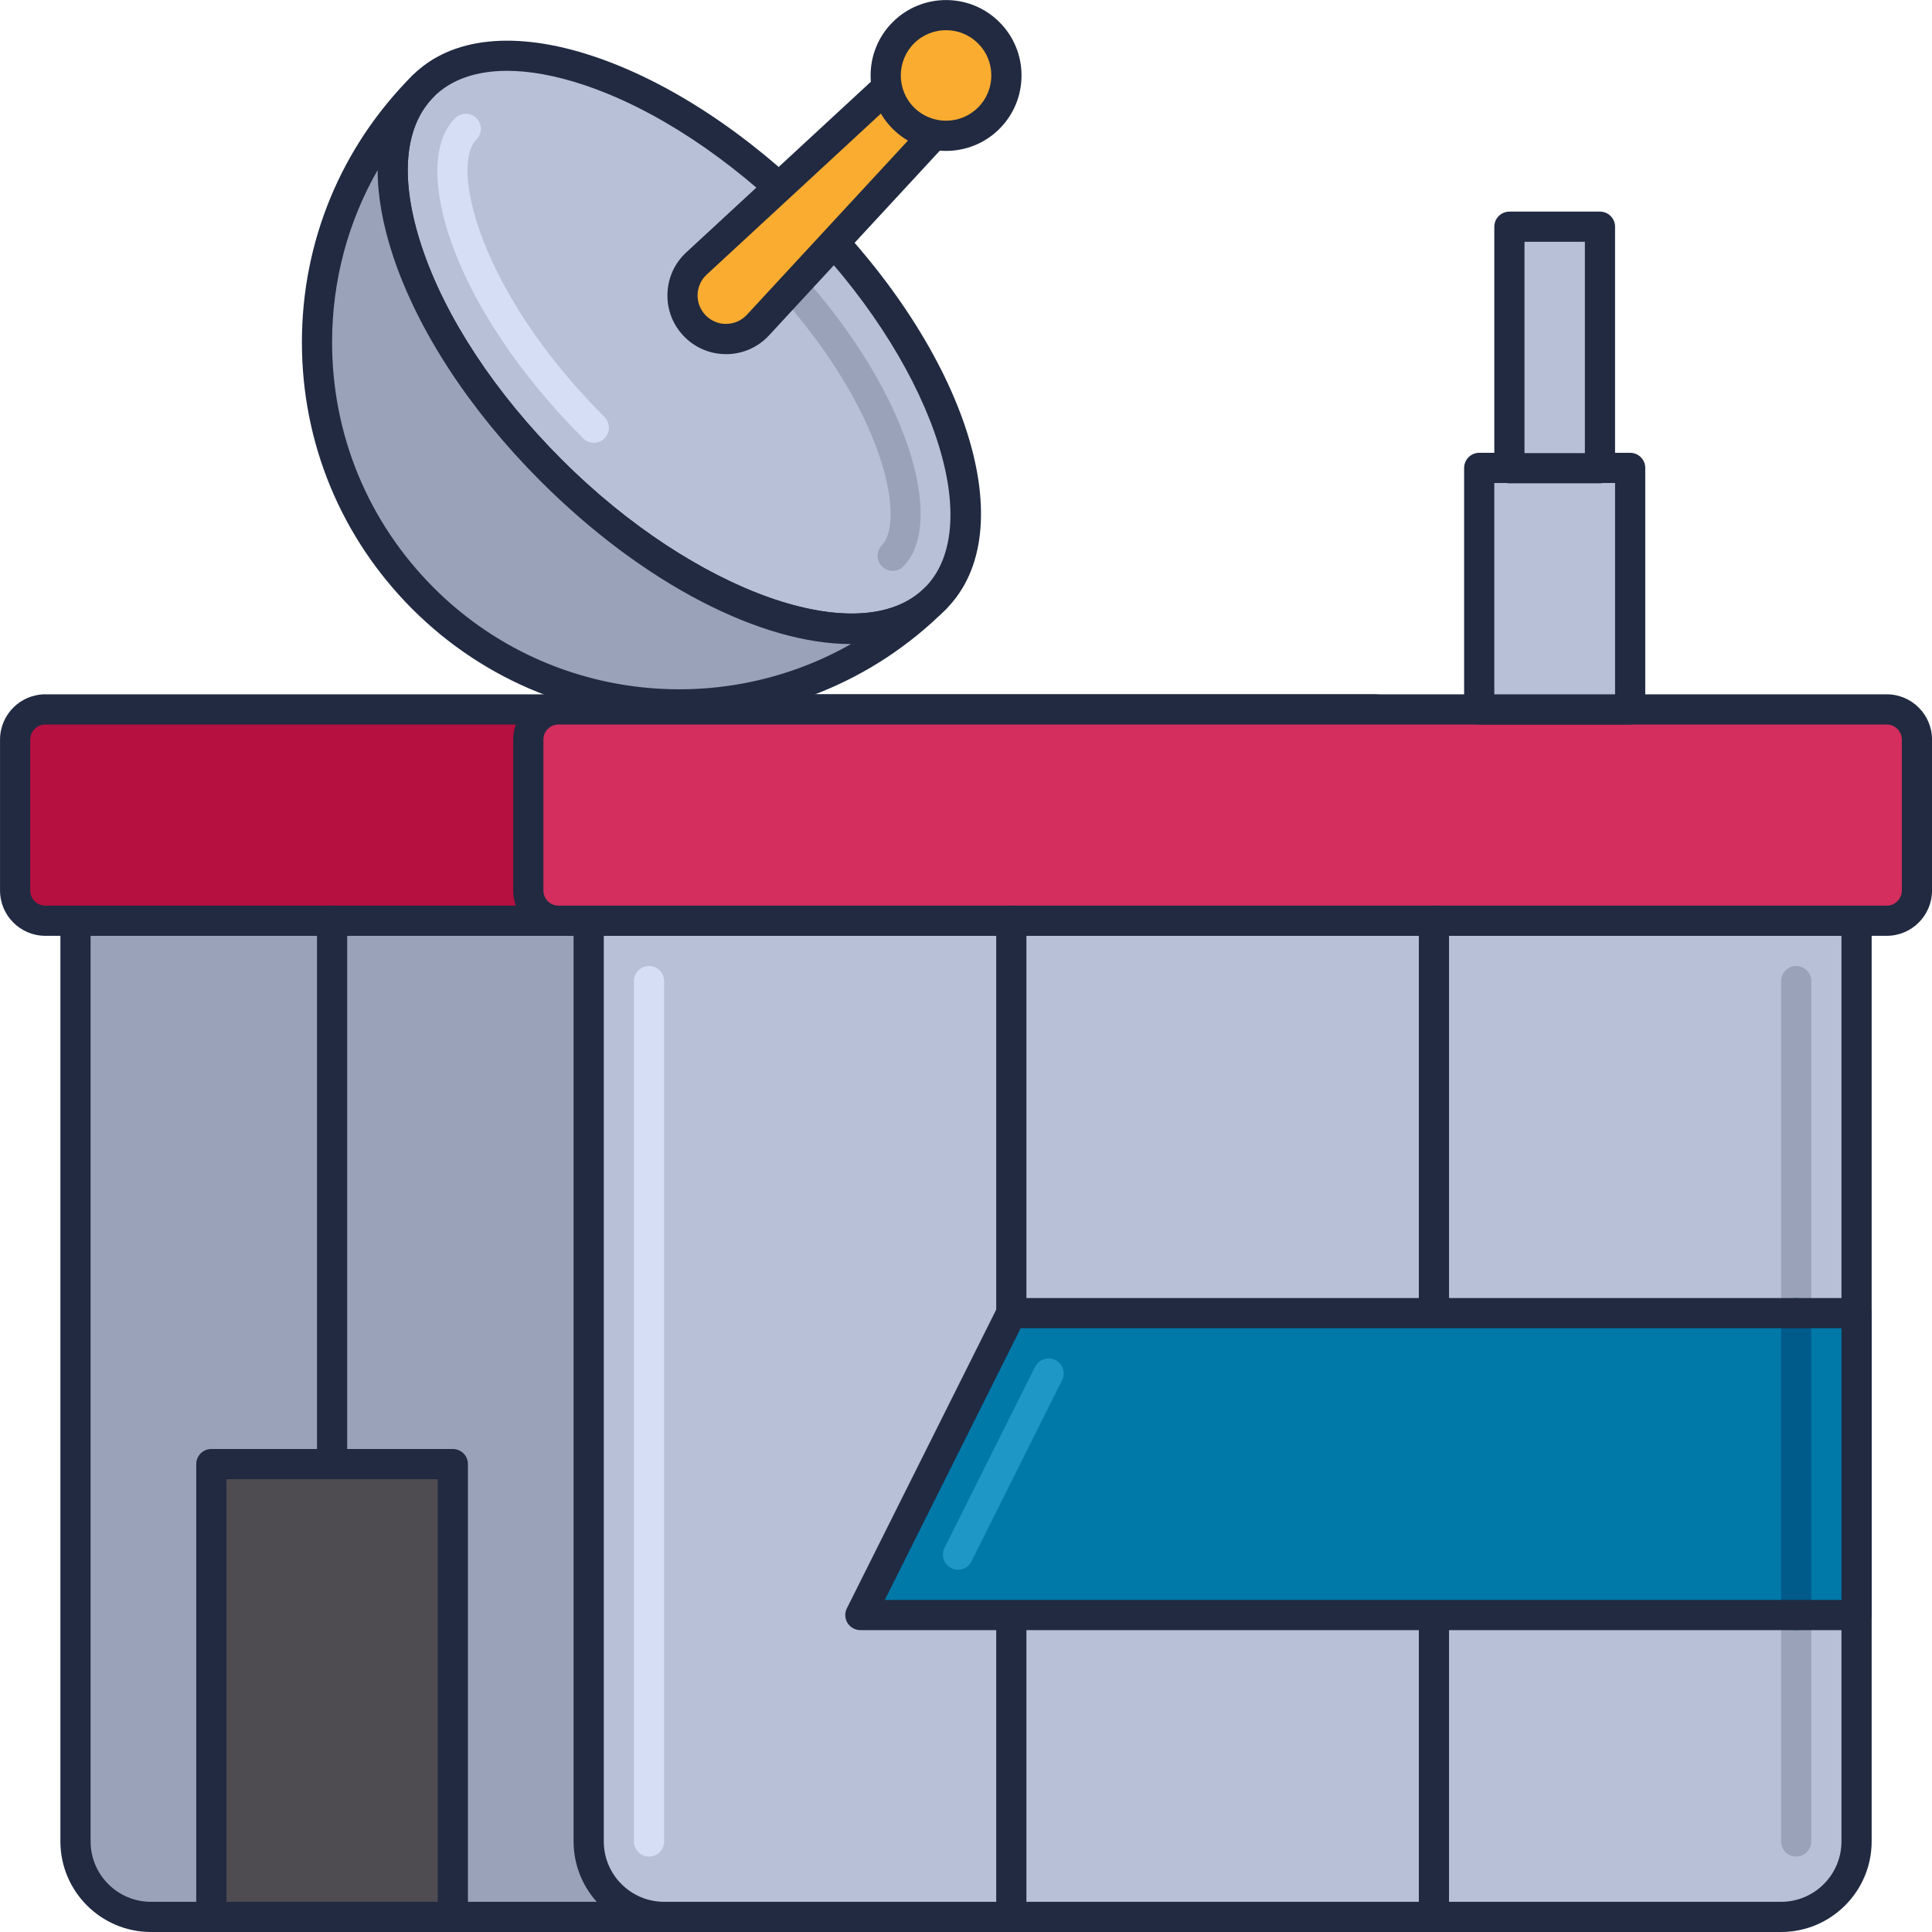 <?xml version="1.0" encoding="utf-8"?>
<!-- Generator: Adobe Illustrator 21.1.0, SVG Export Plug-In . SVG Version: 6.00 Build 0)  -->
<svg version="1.1" id="Layer_1" xmlns="http://www.w3.org/2000/svg" xmlns:xlink="http://www.w3.org/1999/xlink" x="0px" y="0px"
	 viewBox="0 0 64 64" style="enable-background:new 0 0 64 64;" xml:space="preserve">
<style type="text/css">
	.st0{fill:#DB8E11;}
	.st1{fill:#212A41;}
	.st2{fill:#F9AC2F;}
	.st3{fill:#FFCA4D;}
	.st4{fill:#B7C0D7;}
	.st5{fill:#99A2B9;}
	.st6{fill:#B51040;}
	.st7{fill:#D32E5E;}
	.st8{fill:#F14C7C;}
	.st9{fill:#0079A8;}
	.st10{fill:#1E97C6;}
	.st11{fill:#BED38E;}
	.st12{fill:#A0B570;}
	.st13{fill:#DCF1AC;}
	.st14{fill:#D5DEF5;}
	.st15{fill:#4E4B51;}
	.st16{fill:#6C696F;}
	.st17{fill:#848483;}
	.st18{fill:#A2A2A1;}
	.st19{fill:#7B849B;}
	.st20{fill:#8A878D;}
	.st21{fill:#C0C0BF;}
	.st22{fill:#005B8A;}
	.st23{fill:#970022;}
	.st24{fill:#1A237E;}
	.st25{fill:#BD7000;}
	.st26{fill:#003D6C;}
	.st27{fill:#666665;}
	.st28{fill:#195190;}
</style>
<g id="Control_Center">
	<g>
		<path class="st5" d="M42.001,63.5h-37c-1.381,0-2.5-1.119-2.5-2.5V30.5h42V61C44.501,62.381,43.381,63.5,42.001,63.5z"/>
		<path class="st1" d="M42.001,64h-37c-1.654,0-3-1.346-3-3V30.5c0-0.276,0.224-0.5,0.5-0.5h42c0.276,0,0.5,0.224,0.5,0.5V61
			C45.001,62.654,43.655,64,42.001,64z M3.001,31v30c0,1.103,0.897,2,2,2h37c1.103,0,2-0.897,2-2V31H3.001z"/>
	</g>
	<g>
		<path class="st4" d="M59.001,63.5h-37c-1.381,0-2.5-1.119-2.5-2.5V30.5h42V61C61.501,62.381,60.381,63.5,59.001,63.5z"/>
		<path class="st1" d="M59.001,64h-37c-1.654,0-3-1.346-3-3V30.5c0-0.276,0.224-0.5,0.5-0.5h42c0.276,0,0.5,0.224,0.5,0.5V61
			C62.001,62.654,60.655,64,59.001,64z M20.001,31v30c0,1.103,0.897,2,2,2h37c1.103,0,2-0.897,2-2V31H20.001z"/>
	</g>
	<g>
		<path class="st5" d="M59.501,61.5c-0.276,0-0.5-0.224-0.5-0.5V32.5c0-0.276,0.224-0.5,0.5-0.5s0.5,0.224,0.5,0.5V61
			C60.001,61.276,59.777,61.5,59.501,61.5z"/>
	</g>
	<g>
		<path class="st6" d="M45.501,23.5h-44c-0.552,0-1,0.448-1,1v5c0,0.552,0.448,1,1,1h44c0.552,0,1-0.448,1-1v-5
			C46.501,23.948,46.053,23.5,45.501,23.5z"/>
		<path class="st1" d="M45.501,31h-44c-0.827,0-1.5-0.673-1.5-1.5v-5c0-0.827,0.673-1.5,1.5-1.5h44c0.827,0,1.5,0.673,1.5,1.5v5
			C47.001,30.327,46.328,31,45.501,31z M1.501,24c-0.275,0-0.5,0.224-0.5,0.5v5c0,0.276,0.225,0.5,0.5,0.5h44
			c0.275,0,0.5-0.224,0.5-0.5v-5c0-0.276-0.225-0.5-0.5-0.5H1.501z"/>
	</g>
	<g>
		<ellipse transform="matrix(0.707 -0.707 0.707 0.707 -1.427 19.231)" class="st4" cx="22.501" cy="11.339" rx="6" ry="12"/>
		<path class="st1" d="M28.185,21.334c-2.926,0-6.831-1.951-10.28-5.399c-2.32-2.32-4.053-4.962-4.878-7.438
			c-0.864-2.593-0.639-4.723,0.636-5.997c1.273-1.274,3.406-1.5,5.996-0.636c2.477,0.826,5.118,2.558,7.438,4.878l0,0l0,0
			c4.957,4.956,6.82,10.857,4.243,13.435C30.556,20.961,29.464,21.334,28.185,21.334z M16.798,2.346
			c-1.026,0-1.856,0.289-2.429,0.861c-0.992,0.993-1.133,2.759-0.395,4.974c0.777,2.332,2.424,4.834,4.637,7.047
			c4.407,4.407,9.912,6.351,12.021,4.243c2.108-2.108,0.165-7.613-4.243-12.021l0,0c-2.213-2.213-4.716-3.859-7.047-4.637
			C18.405,2.501,17.549,2.346,16.798,2.346z"/>
	</g>
	<g>
		<path class="st14" d="M19.672,14.667c-0.128,0-0.256-0.049-0.354-0.146c-4.375-4.375-5.747-9.102-4.242-10.606
			c0.195-0.195,0.512-0.195,0.707,0s0.195,0.512,0,0.707c-0.872,0.873,0.075,5.025,4.242,9.192c0.195,0.195,0.195,0.512,0,0.707
			C19.928,14.618,19.8,14.667,19.672,14.667z"/>
	</g>
	<g>
		<path class="st5" d="M29.571,18.91c-0.128,0-0.256-0.049-0.354-0.146c-0.195-0.195-0.195-0.512,0-0.707
			c0.369-0.369,0.455-1.512-0.186-3.236c-0.724-1.948-2.164-4.064-4.057-5.957c-0.195-0.195-0.195-0.512,0-0.707
			s0.512-0.195,0.707,0c1.992,1.992,3.515,4.235,4.287,6.315c0.721,1.939,0.703,3.543-0.045,4.291
			C29.827,18.861,29.699,18.91,29.571,18.91z"/>
	</g>
	<g>
		<path class="st5" d="M18.258,15.581c-4.686-4.686-6.586-10.385-4.243-12.728c-4.686,4.686-4.686,12.284,0,16.971
			c4.686,4.686,12.284,4.686,16.971,0C28.643,22.167,22.944,20.268,18.258,15.581z"/>
		<path class="st1" d="M22.501,23.833c-3.201,0-6.402-1.218-8.839-3.655c-2.361-2.361-3.661-5.5-3.661-8.839
			c0-3.339,1.3-6.478,3.661-8.839l0,0c0.195-0.195,0.512-0.195,0.707,0s0.195,0.512,0,0.707c-0.992,0.993-1.133,2.759-0.395,4.974
			c0.777,2.332,2.424,4.834,4.637,7.047c4.407,4.407,9.912,6.351,12.021,4.243c0.195-0.195,0.512-0.195,0.707,0s0.195,0.512,0,0.707
			l0,0C28.903,22.614,25.702,23.833,22.501,23.833z M12.51,5.634c-0.984,1.718-1.509,3.671-1.509,5.705
			c0,3.072,1.196,5.959,3.368,8.132c3.74,3.739,9.433,4.36,13.821,1.864c-0.002,0-0.004,0-0.006,0c-2.926,0-6.831-1.951-10.28-5.399
			l0,0c-2.32-2.32-4.053-4.962-4.878-7.438C12.681,7.46,12.509,6.498,12.51,5.634z"/>
	</g>
	<g>
		<path class="st2" d="M31.34,1.086L32.754,2.5l-7.644,8.268c-0.556,0.601-1.5,0.62-2.079,0.041l0,0
			c-0.579-0.579-0.56-1.523,0.041-2.079L31.34,1.086z"/>
		<path class="st1" d="M24.05,11.731c-0.519,0-1.004-0.201-1.372-0.569c-0.377-0.377-0.579-0.878-0.568-1.412
			c0.01-0.533,0.231-1.026,0.622-1.388L31,0.719c0.198-0.182,0.503-0.177,0.693,0.014l1.414,1.414
			c0.189,0.19,0.196,0.496,0.014,0.693l-7.644,8.268c-0.363,0.392-0.856,0.613-1.389,0.624C24.075,11.73,24.062,11.731,24.05,11.731
			z M31.326,1.779l-7.915,7.317c-0.19,0.175-0.297,0.415-0.303,0.673c-0.005,0.259,0.094,0.502,0.276,0.685
			c0.184,0.184,0.445,0.286,0.685,0.275c0.259-0.005,0.498-0.112,0.674-0.303l7.317-7.914L31.326,1.779z"/>
	</g>
	<g>
		<ellipse transform="matrix(0.707 -0.707 0.707 0.707 7.411 22.893)" class="st2" cx="31.34" cy="2.5" rx="2" ry="2"/>
		<path class="st1" d="M31.339,4.999c-0.64,0-1.28-0.244-1.768-0.731c-0.975-0.975-0.975-2.561,0-3.535
			c0.974-0.974,2.561-0.976,3.536,0c0.473,0.472,0.732,1.1,0.732,1.768s-0.26,1.295-0.732,1.768l0,0l0,0
			C32.62,4.755,31.979,4.999,31.339,4.999z M31.339,1c-0.384,0-0.768,0.146-1.061,0.439c-0.584,0.585-0.584,1.536,0,2.121
			c0.587,0.586,1.537,0.584,2.122,0l0,0c0.283-0.283,0.439-0.66,0.439-1.061S32.684,1.723,32.4,1.439
			C32.107,1.147,31.724,1,31.339,1z"/>
	</g>
	<g>
		<path class="st7" d="M62.501,23.5h-44c-0.552,0-1,0.448-1,1v5c0,0.552,0.448,1,1,1h44c0.552,0,1-0.448,1-1v-5
			C63.501,23.948,63.053,23.5,62.501,23.5z"/>
		<path class="st1" d="M62.501,31h-44c-0.827,0-1.5-0.673-1.5-1.5v-5c0-0.827,0.673-1.5,1.5-1.5h44c0.827,0,1.5,0.673,1.5,1.5v5
			C64.001,30.327,63.328,31,62.501,31z M18.501,24c-0.275,0-0.5,0.224-0.5,0.5v5c0,0.276,0.225,0.5,0.5,0.5h44
			c0.275,0,0.5-0.224,0.5-0.5v-5c0-0.276-0.225-0.5-0.5-0.5H18.501z"/>
	</g>
	<g>
		<rect x="49.001" y="15.5" class="st4" width="5" height="8"/>
		<path class="st1" d="M54.001,24h-5c-0.276,0-0.5-0.224-0.5-0.5v-8c0-0.276,0.224-0.5,0.5-0.5h5c0.276,0,0.5,0.224,0.5,0.5v8
			C54.501,23.776,54.277,24,54.001,24z M49.501,23h4v-7h-4V23z"/>
	</g>
	<g>
		<rect x="50.001" y="7.51" class="st4" width="3" height="8"/>
		<path class="st1" d="M53.001,16.01h-3c-0.276,0-0.5-0.224-0.5-0.5v-8c0-0.276,0.224-0.5,0.5-0.5h3c0.276,0,0.5,0.224,0.5,0.5v8
			C53.501,15.787,53.277,16.01,53.001,16.01z M50.501,15.01h2v-7h-2V15.01z"/>
	</g>
	<g>
		<path class="st1" d="M33.501,64c-0.276,0-0.5-0.224-0.5-0.5v-33c0-0.276,0.224-0.5,0.5-0.5s0.5,0.224,0.5,0.5v33
			C34.001,63.776,33.777,64,33.501,64z"/>
	</g>
	<g>
		<path class="st1" d="M11.001,64c-0.276,0-0.5-0.224-0.5-0.5v-33c0-0.276,0.224-0.5,0.5-0.5s0.5,0.224,0.5,0.5v33
			C11.501,63.776,11.277,64,11.001,64z"/>
	</g>
	<g>
		<path class="st1" d="M47.501,64c-0.276,0-0.5-0.224-0.5-0.5v-33c0-0.276,0.224-0.5,0.5-0.5s0.5,0.224,0.5,0.5v33
			C48.001,63.776,47.777,64,47.501,64z"/>
	</g>
	<g>
		<polygon class="st9" points="28.501,53.5 61.501,53.5 61.501,43.5 33.501,43.5 		"/>
	</g>
	<g>
		<path class="st10" d="M31.736,52c-0.075,0-0.151-0.017-0.224-0.053c-0.247-0.124-0.347-0.424-0.224-0.671l3-6
			c0.125-0.247,0.425-0.346,0.671-0.224c0.247,0.124,0.347,0.424,0.224,0.671l-3,6C32.096,51.899,31.919,52,31.736,52z"/>
	</g>
	<g>
		<rect x="7.001" y="48.5" class="st15" width="8" height="15"/>
		<path class="st1" d="M15.001,64h-8c-0.276,0-0.5-0.224-0.5-0.5v-15c0-0.276,0.224-0.5,0.5-0.5h8c0.276,0,0.5,0.224,0.5,0.5v15
			C15.501,63.776,15.277,64,15.001,64z M7.501,63h7V49h-7V63z"/>
	</g>
	<g>
		<path class="st22" d="M59.501,54c-0.276,0-0.5-0.224-0.5-0.5v-10c0-0.276,0.224-0.5,0.5-0.5s0.5,0.224,0.5,0.5v10
			C60.001,53.776,59.777,54,59.501,54z"/>
	</g>
	<g>
		<path class="st14" d="M21.501,61.5c-0.276,0-0.5-0.224-0.5-0.5V32.5c0-0.276,0.224-0.5,0.5-0.5s0.5,0.224,0.5,0.5V61
			C22.001,61.276,21.777,61.5,21.501,61.5z"/>
	</g>
	<g>
		<path class="st1" d="M61.501,54h-33c-0.173,0-0.334-0.09-0.426-0.237c-0.091-0.147-0.099-0.332-0.021-0.486l5-10
			C33.139,43.107,33.312,43,33.501,43h28c0.276,0,0.5,0.224,0.5,0.5v10C62.001,53.776,61.777,54,61.501,54z M29.31,53h31.691v-9
			H33.81L29.31,53z"/>
	</g>
</g>
</svg>
